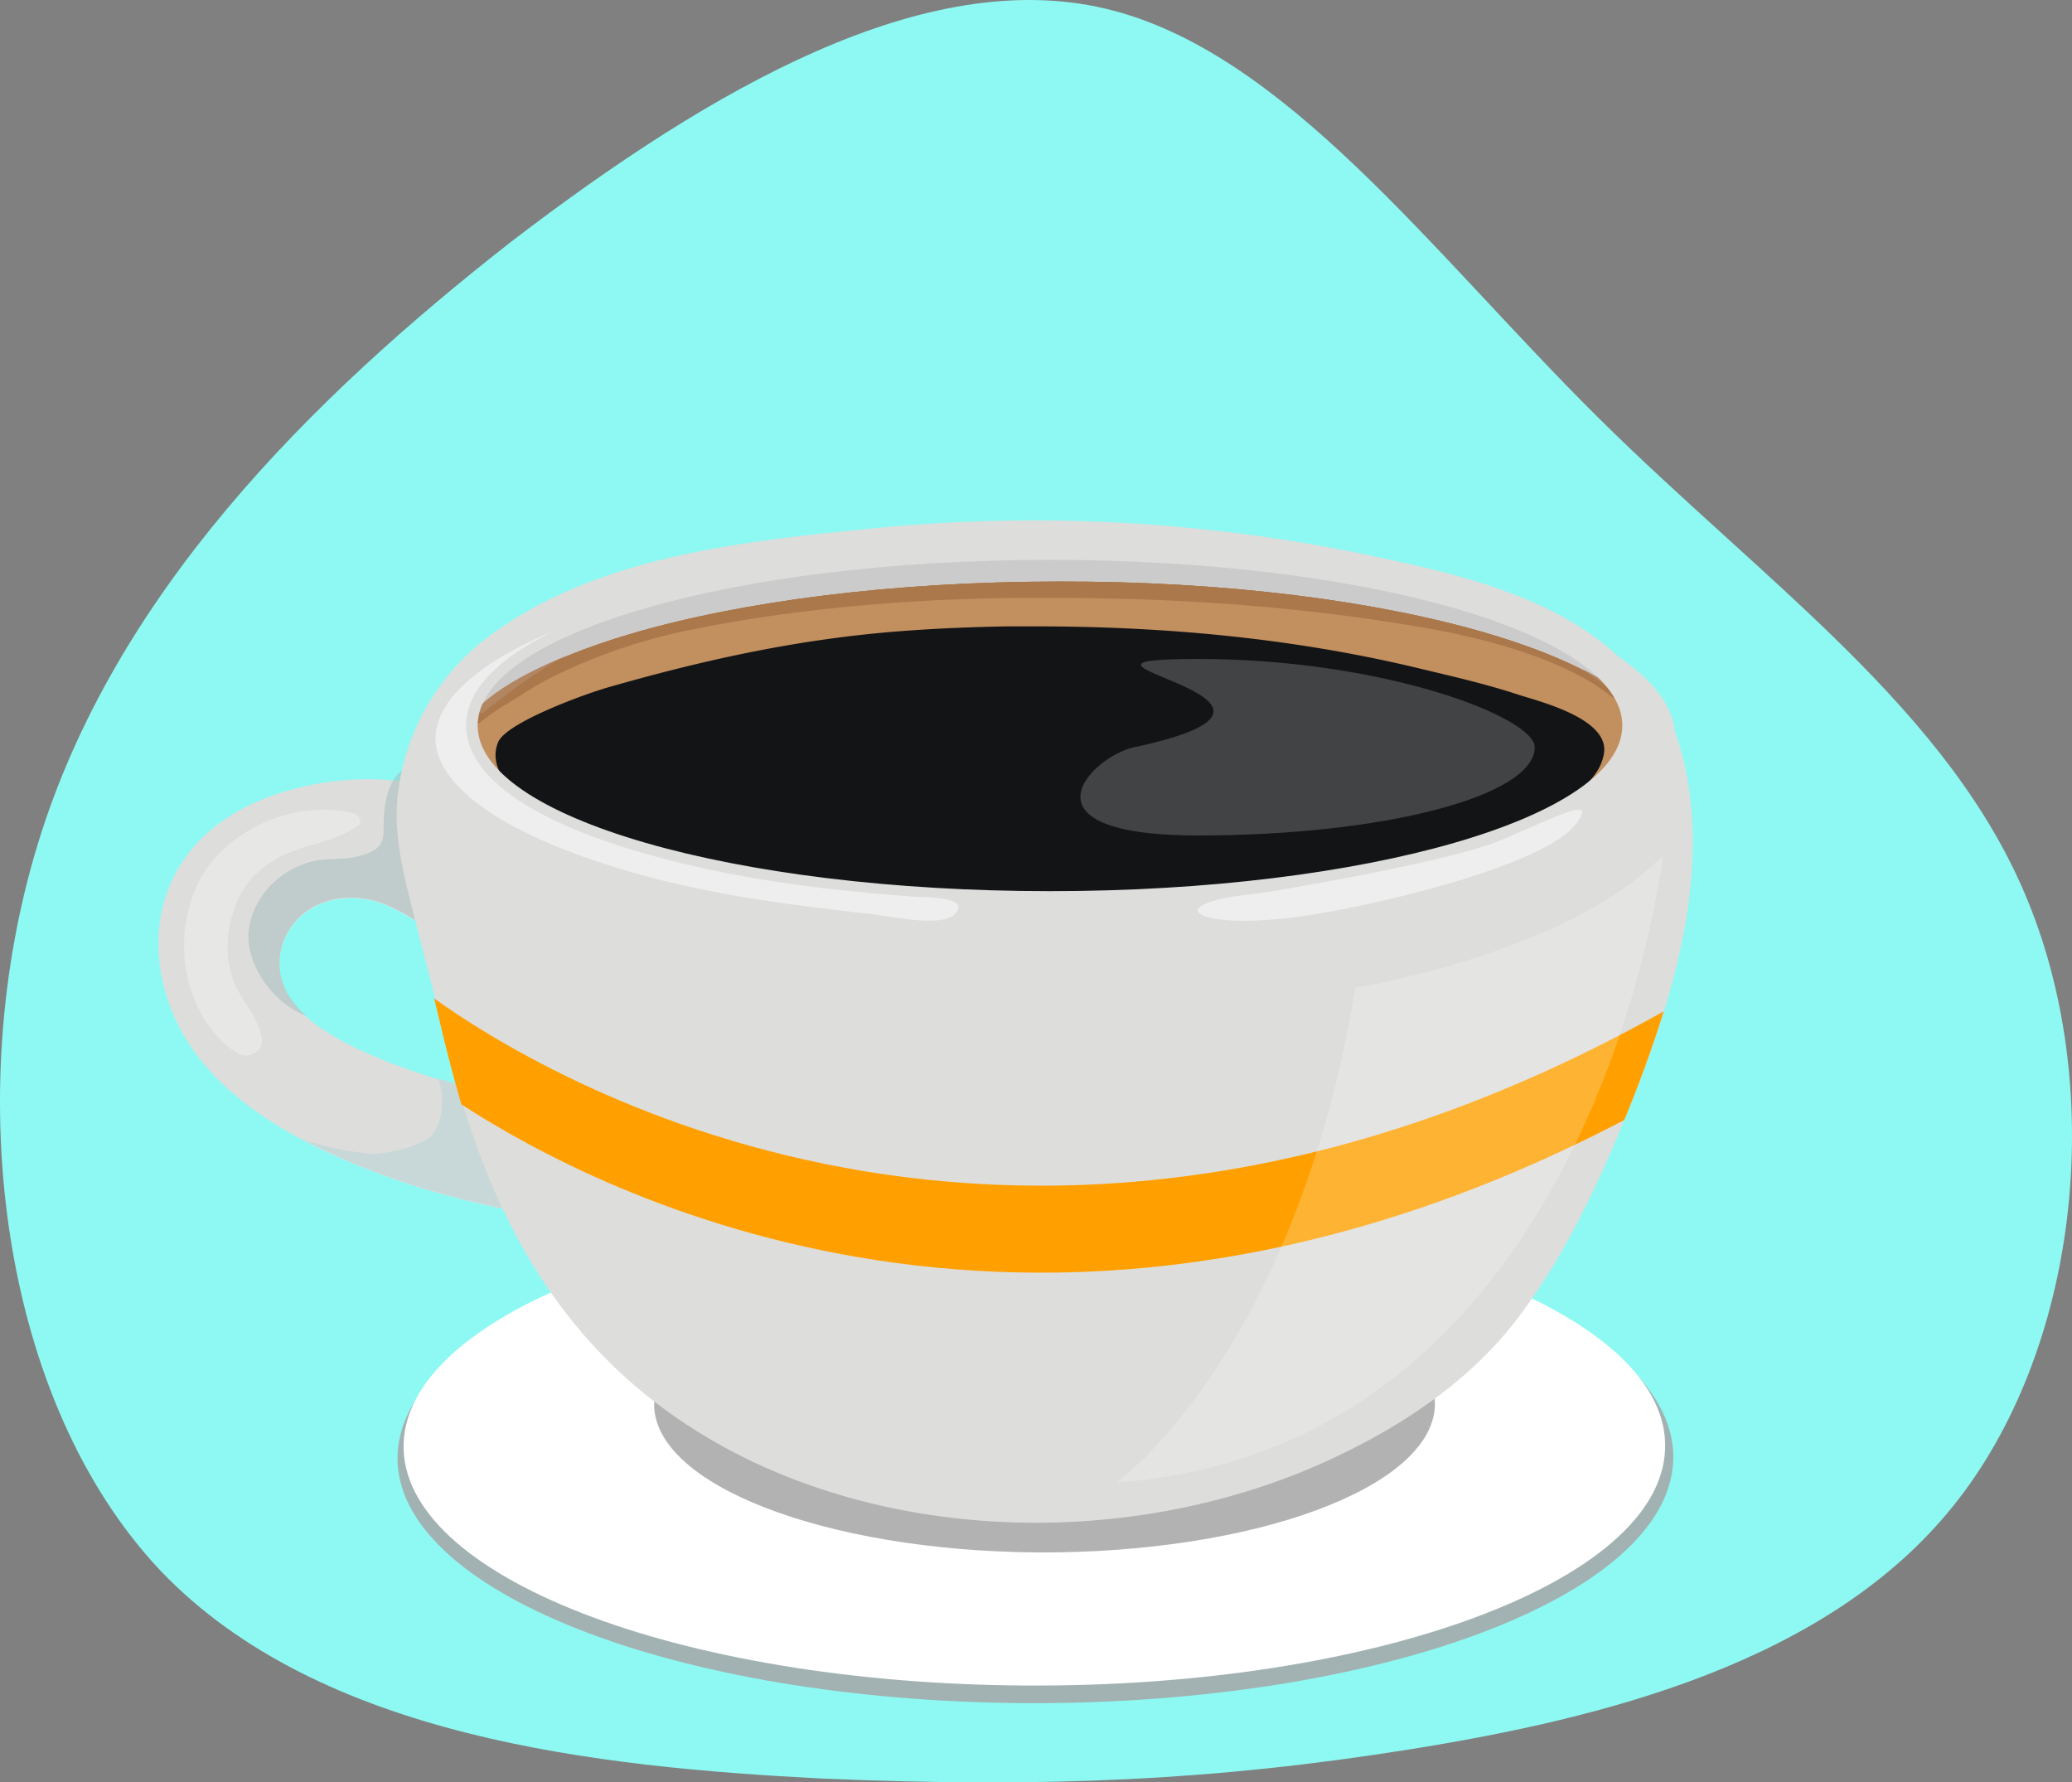 <svg xmlns="http://www.w3.org/2000/svg" xmlns:xlink="http://www.w3.org/1999/xlink" width="502" height="431.817" viewBox="0 0 502 431.817"><rect x="0" y="0" width="502" height="431.817" fill="#808080" stroke="none"/><defs><style>.a{fill:#8ef9f3;}.b{fill:#a2b2b2;}.c,.i,.j,.s{fill:#fff;}.d{fill:#404041;opacity:0.4;}.e{fill:#dddddc;}.f{fill:#c8d8d8;}.g{fill:#a4baba;}.g,.s,.t{opacity:0.5;}.h{fill:#ffa000;}.i{opacity:0.3;}.j{opacity:0.2;}.k{fill:#cccbcb;}.l{fill:#878f8c;}.m{fill:#aa784b;}.n{clip-path:url(#a);}.o{fill:#c28f5f;}.p{fill:url(#b);}.q{fill:#131416;}.r{fill:#b18661;}.u,.v{fill:#f9f9f9;}.v{opacity:0.7;}</style><clipPath id="a"><path d="M384.516,149.2c0,23.851-65.63,43.1-146.558,43.1S91.4,172.882,91.4,149.2c0-23.851,65.63-43.1,146.558-43.1C318.886,105.936,384.516,125.345,384.516,149.2Z" transform="translate(-91.4 -106.099)"/></clipPath><radialGradient id="b" cx="0.507" cy="0.495" r="2.13" gradientTransform="translate(0.389 16.232) scale(0.256 0.26)" gradientUnits="objectBoundingBox"><stop offset="0.267" stop-color="#131416"/><stop offset="0.451" stop-color="#151617"/><stop offset="0.552" stop-color="#1d1b1a"/><stop offset="0.633" stop-color="#2b2520"/><stop offset="0.703" stop-color="#3f3328"/><stop offset="0.766" stop-color="#584433"/><stop offset="0.825" stop-color="#775a40"/><stop offset="0.878" stop-color="#9b744f"/><stop offset="0.925" stop-color="#c28f5f"/></radialGradient></defs><g transform="translate(-24.446 -20.444)"><g transform="translate(24.446 20.444)"><path class="a" d="M148.393,78.929C197.575,41.261,248.731,12.312,292.155,22.51s79.118,59.051,119.418,99.021,85.533,71.058,104.285,117.444c19.081,46.879,12.008,108.89-18.258,146.393-30.266,37.668-84.217,51.32-131.59,58.886s-88.33,9.376-142.446,7.073c-54.281-2.8-121.556-9.869-160.21-50.333-38.654-40.957-48.359-115.141-29.772-176C52,164.462,99.541,117.09,148.393,78.929Z" transform="translate(-24.446 -20.444)"/></g><g transform="translate(62.833 33.859)"><g transform="translate(0 112.697)"><g transform="translate(57.913 166.266)"><path class="b" d="M392.077,259.2c-1.316,32.9-71.387,59.051-156.756,58.722-85.369-.493-153.466-27.3-152.315-60.2,1.316-32.9,71.387-59.051,156.756-58.722S393.393,226.306,392.077,259.2Z" transform="translate(-82.991 -197.678)"/><path class="c" d="M389.523,256.925C388.371,289,318.958,314.66,234.576,314.166S82.754,287.519,83.906,255.444s70.565-57.735,154.947-57.242C323.4,198.532,390.839,224.85,389.523,256.925Z" transform="translate(-82.411 -198.196)"/><path class="d" d="M309.963,241.752c-.822,19.9-43.754,35.694-95.9,35.529-52.307-.329-93.922-16.613-93.264-36.352.822-19.9,43.754-35.694,95.9-35.529C268.841,205.729,310.621,222.014,309.963,241.752Z" transform="translate(-58.613 -193.55)"/></g><path class="e" d="M179.071,223.026h0a13.446,13.446,0,0,0-3.29-1.974,25.02,25.02,0,0,0-7.073-1.974c-4.112-.493-8.224-.987-12.337-1.645a236.026,236.026,0,0,1-26.482-5.428c-15.3-4.112-44.74-12.172-51.155-25.331-5.593-11.021,3.783-25.331,20.067-22.206,8.389,1.645,15.3,9.047,23.851,11.185,30.759,8.06,11.514-28.292-.658-35.036-11.35-6.415-27.3-6.579-40.464-3.29-34.049,8.553-39.148,36.187-29.279,56.748,9.376,19.738,33.062,31.582,56.419,39.312a223.783,223.783,0,0,0,34.871,8.06c12.172,1.809,24.673,3.948,35.529-1.809C186.8,235.2,186.473,227.138,179.071,223.026Z" transform="translate(-47.783 -72.543)"/><path class="f" d="M101.833,179.3A16.479,16.479,0,0,1,102,189.827a9.763,9.763,0,0,1-2.3,3.783c-3.619,2.3-8.553,3.619-13.817,3.948A76.117,76.117,0,0,1,69.1,194.1,175.77,175.77,0,0,0,94.76,204.8a215.406,215.406,0,0,0,34.213,7.9c1.316-9.047-4.935-19.738-9.54-26.811-.493-.658-.822-1.316-1.316-1.974-.658-.164-1.316-.329-2.138-.493C112.2,182.261,107.261,180.945,101.833,179.3Z" transform="translate(-34.037 -44.115)"/><path class="g" d="M75.122,193.963a20.626,20.626,0,0,1-4.935-6.086c-5.593-11.021,3.783-25.331,20.067-22.206,8.389,1.645,15.3,9.047,23.851,11.185,2.3.658,9.047,2.467,11.185.658,1.974-1.645-.658-4.77-.987-6.744-1.645-7.566-3.29-14.146-6.908-21.548-2.467-5.1-5.757-16.449-14.968-16.12-7.073.164-8.224,8.224-8.553,12.337-.329,4.606,1.151,7.9-5.757,9.7-4.112,1.151-8.553.329-12.665,1.645-8.224,2.632-13.323,9.211-14.31,16.12C60.154,180.64,66.24,190.509,75.122,193.963Z" transform="translate(-39.237 -73.911)"/><path class="e" d="M393.307,150.385c-3.29-10.692-14.146-21.219-23.193-27.14-15.626-10.034-34.707-14.146-52.636-17.929a395.717,395.717,0,0,0-121.391-6.086c-31.253,3.125-67.111,7.073-92.606,27.3a55.688,55.688,0,0,0-20.232,36.187c-1.151,8.224.493,16.778,2.467,24.673,2.632,10.692,5.593,21.548,8.06,32.239,9.7,41.122,26.647,81.092,72.868,104.285,43.26,21.548,98.857,20.89,142.446.658,18.587-8.553,34.871-20.067,45.892-34.871,10.034-13.488,17.107-27.963,23.357-42.6C390.84,217.5,403.177,181.8,393.307,150.385Z" transform="translate(-25.158 -97.114)"/><path class="h" d="M376.746,196.943c3.454-8.389,6.744-17.271,9.54-26.318C230.023,258.3,112.909,185.1,88.4,167.5c.493,2.3,1.151,4.606,1.645,6.908q2.221,9.376,4.935,18.752C128.864,215.2,236.109,270.633,376.746,196.943Z" transform="translate(-21.591 -51.724)"/><path class="i" d="M92.413,140.526c-15.955-3.783-32.733,5.922-37.832,17.765A35.6,35.6,0,0,0,52.443,180.5c1.316,6.251,5.593,14.475,12.172,18.258,2.467,1.48,5.757-.493,5.757-2.632.164-4.935-4.606-9.7-6.579-14.31-2.632-6.251-1.974-12.994.329-19.245,2.3-6.086,7.566-10.692,14.8-13.159,5.1-1.809,10.2-2.632,14.475-5.593C95.045,142.828,94.058,140.854,92.413,140.526Z" transform="translate(-45.342 -69.655)"/><path class="j" d="M246.8,178.475s51.156-8.06,74.513-32.075c0,0-16.284,143.433-132.412,151.986C188.9,298.386,232,267.627,246.8,178.475Z" transform="translate(43.219 -65.331)"/><g transform="translate(64.507 5.405)"><g transform="translate(4.886 3.454)"><path class="k" d="M91.17,156.945c.493,1.316,9.376-7.237,10.034-8.389,2.3-4.935,4.935-5.428,12.172-9.211,7.9-4.112,19.081-6.744,29.772-8.718,24.344-4.277,50.991-9.869,76.815-10.527,29.937-.658,58.557.493,87.343,5.1a346.052,346.052,0,0,1,44.083,10.2,93,93,0,0,1,17.765,7.237c4.935,2.8,5.264,5.922,5.593,9.376.164,2.3,8.224,6.251,10.527,3.619,0,0,20.89-53.129-143.926-53.129C74.886,102.5,89.032,153.162,91.17,156.945Z" transform="translate(-89.97 -102.5)"/><path class="l" d="M290.988,138.22c-8.389,17.929-43.754,25.824-65.3,35.365a1.568,1.568,0,0,0-.987,1.151,202.57,202.57,0,0,0,20.232-5.264c17.6-5.428,35.694-11.843,46.714-21.383s8.06-18.423-1.48-25.989C292.8,127.364,293.456,132.627,290.988,138.22Z" transform="translate(-3.087 -89.861)"/></g><g transform="translate(7.237 9.375)"><path class="m" d="M384.516,149.2c0,23.851-65.63,43.1-146.558,43.1S91.4,172.882,91.4,149.2c0-23.851,65.63-43.1,146.558-43.1C318.886,105.936,384.516,125.345,384.516,149.2Z" transform="translate(-91.4 -106.099)"/><path class="m" d="M384.516,149.2c0,23.851-65.63,43.1-146.558,43.1S91.4,172.882,91.4,149.2c0-23.851,65.63-43.1,146.558-43.1C318.886,105.936,384.516,125.345,384.516,149.2Z" transform="translate(-91.4 -106.099)"/><g class="n"><path class="m" d="M113.955,124.23a157.107,157.107,0,0,1,35.858-11.514c25.989-4.935,54.445-7.237,81.586-7.4,34.378-.329,66.946,1.645,99.515,7.237,24.509,4.112,52.965,13.323,57.57,29.772,4.441,16.12-13.652,27.963-34.871,36.352-38.325,14.968-89.81,20.561-135.044,18.423-25.5-1.151-50.826-4.77-73.2-12.172-17.929-5.922-36.516-12.994-47.866-23.357C81.716,147.093,94.217,133.605,113.955,124.23Z" transform="translate(-92.078 -106.629)"/><path class="o" d="M231.437,179.558c-5.922,0-11.843-.165-17.765-.329-26.811-1.316-50.662-5.428-70.565-12.337-16.284-5.593-34.213-12.666-44.083-22.206a10.953,10.953,0,0,1-3.125-4.112c.658-1.809,4.606-7.073,17.107-13.323a136.342,136.342,0,0,1,33.555-11.185c23.686-4.77,51.32-7.4,79.941-7.566h6.415c33.555,0,63.492,2.467,91.455,7.4,33.062,5.922,47.372,16.613,49.017,22.535,1.151,4.606-7.073,13.488-28.127,22.206C315.161,172.485,273.875,179.558,231.437,179.558Z" transform="translate(-88.498 -104.551)"/><path class="p" d="M232.456,182.59q-9.869,0-19.738-.493c-29.608-1.809-57.735-3.619-79.776-13.323C118.96,162.523,101.853,161.7,93.3,140.81a89.557,89.557,0,0,1,8.224-6.086,127.246,127.246,0,0,1,35.858-15.133c26.318-6.744,57.077-10.363,88.988-10.692h7.073c37.5,0,70.894,3.454,102.146,10.527,25.824,5.922,39.312,14.639,45.069,20.067-3.619,3.948-9.047,14.31-21.712,20.89C326.872,177.327,279.5,182.59,232.456,182.59Z" transform="translate(-90.175 -104.293)"/><path class="q" d="M226.994,186.719c-6.58,0-13.159-.165-19.574-.658-29.279-2.138-54.774-9.54-77.638-18.258a126.994,126.994,0,0,1-19.245-8.882c-4.77-2.8-15.791-9.869-12.5-18.094,1.809-4.77,21.219-11.843,27.14-13.488,24.18-6.908,46.714-11.679,70.565-13.488,8.553-.658,16.942-.987,25.5-1.151h7.073c30.924,0,62.012,2.8,92.277,10.034,8.224,1.974,16.284,3.783,24.344,6.415,4.935,1.645,22.37,5.757,21.054,14.31-.987,6.251-7.566,10.527-11.679,12.994C322.068,176.192,273.544,186.719,226.994,186.719Z" transform="translate(-87.509 -101.843)"/></g><path class="r" d="M117.4,116.8s-15.955,5.922-22.7,13.323l1.151,1.151C95.687,131.275,110.655,119.267,117.4,116.8Z" transform="translate(-89.272 -99.199)"/><path class="r" d="M257.5,119s7.073,3.454,10.856,6.744l-.329.822Z" transform="translate(15.713 -97.78)"/></g><path class="e" d="M238.493,100.4C154.933,100.4,87,121.454,87,147.608c0,33.062,67.769,51.155,151.493,51.155,83.559,0,151.493-11.185,151.493-51.155C389.985,121.619,322.052,100.4,238.493,100.4Zm0,84.382c-76.651,0-138.663-17.929-138.663-40.135s62.012-40.135,138.663-40.135,138.663,17.929,138.663,40.135S315.144,184.782,238.493,184.782Z" transform="translate(-87 -100.4)"/><path class="s" d="M215.255,180.575a1.422,1.422,0,0,1-.493.987c-2.467,4.112-16.613.822-20.4.493-14.146-1.645-28.292-3.29-42.273-6.251-7.073-1.48-14.146-3.29-20.89-5.428-26.976-8.389-42.6-19.738-42.6-30.924,0-9.211,10.363-18.423,28.95-26.153C103.568,120.044,96,127.939,96,136.328c0,12.008,15.133,22.864,42.438,30.759,21.383,6.251,43.589,9.047,65.795,10.692C206.208,177.943,215.913,177.779,215.255,180.575Z" transform="translate(-85.968 -92.081)"/><path class="j" d="M293.652,138.883c0,11.843-36.516,21.383-81.586,21.383s-25.66-19.245-15.462-21.383C251.379,127.2,167,117.5,212.066,117.5S293.652,131.646,293.652,138.883Z" transform="translate(-24.716 -89.373)"/><path class="s" d="M216.051,159.941s-12.337.987-14.8,3.454c-2.632,2.467,8.553,5.428,32.733.822s51.813-12.83,58.228-20.725c6.25-7.9-4.606-1.974-18.751,3.948C258.983,153.032,216.051,159.941,216.051,159.941Z" transform="translate(-13.568 -75.065)"/></g></g></g></g></svg>
